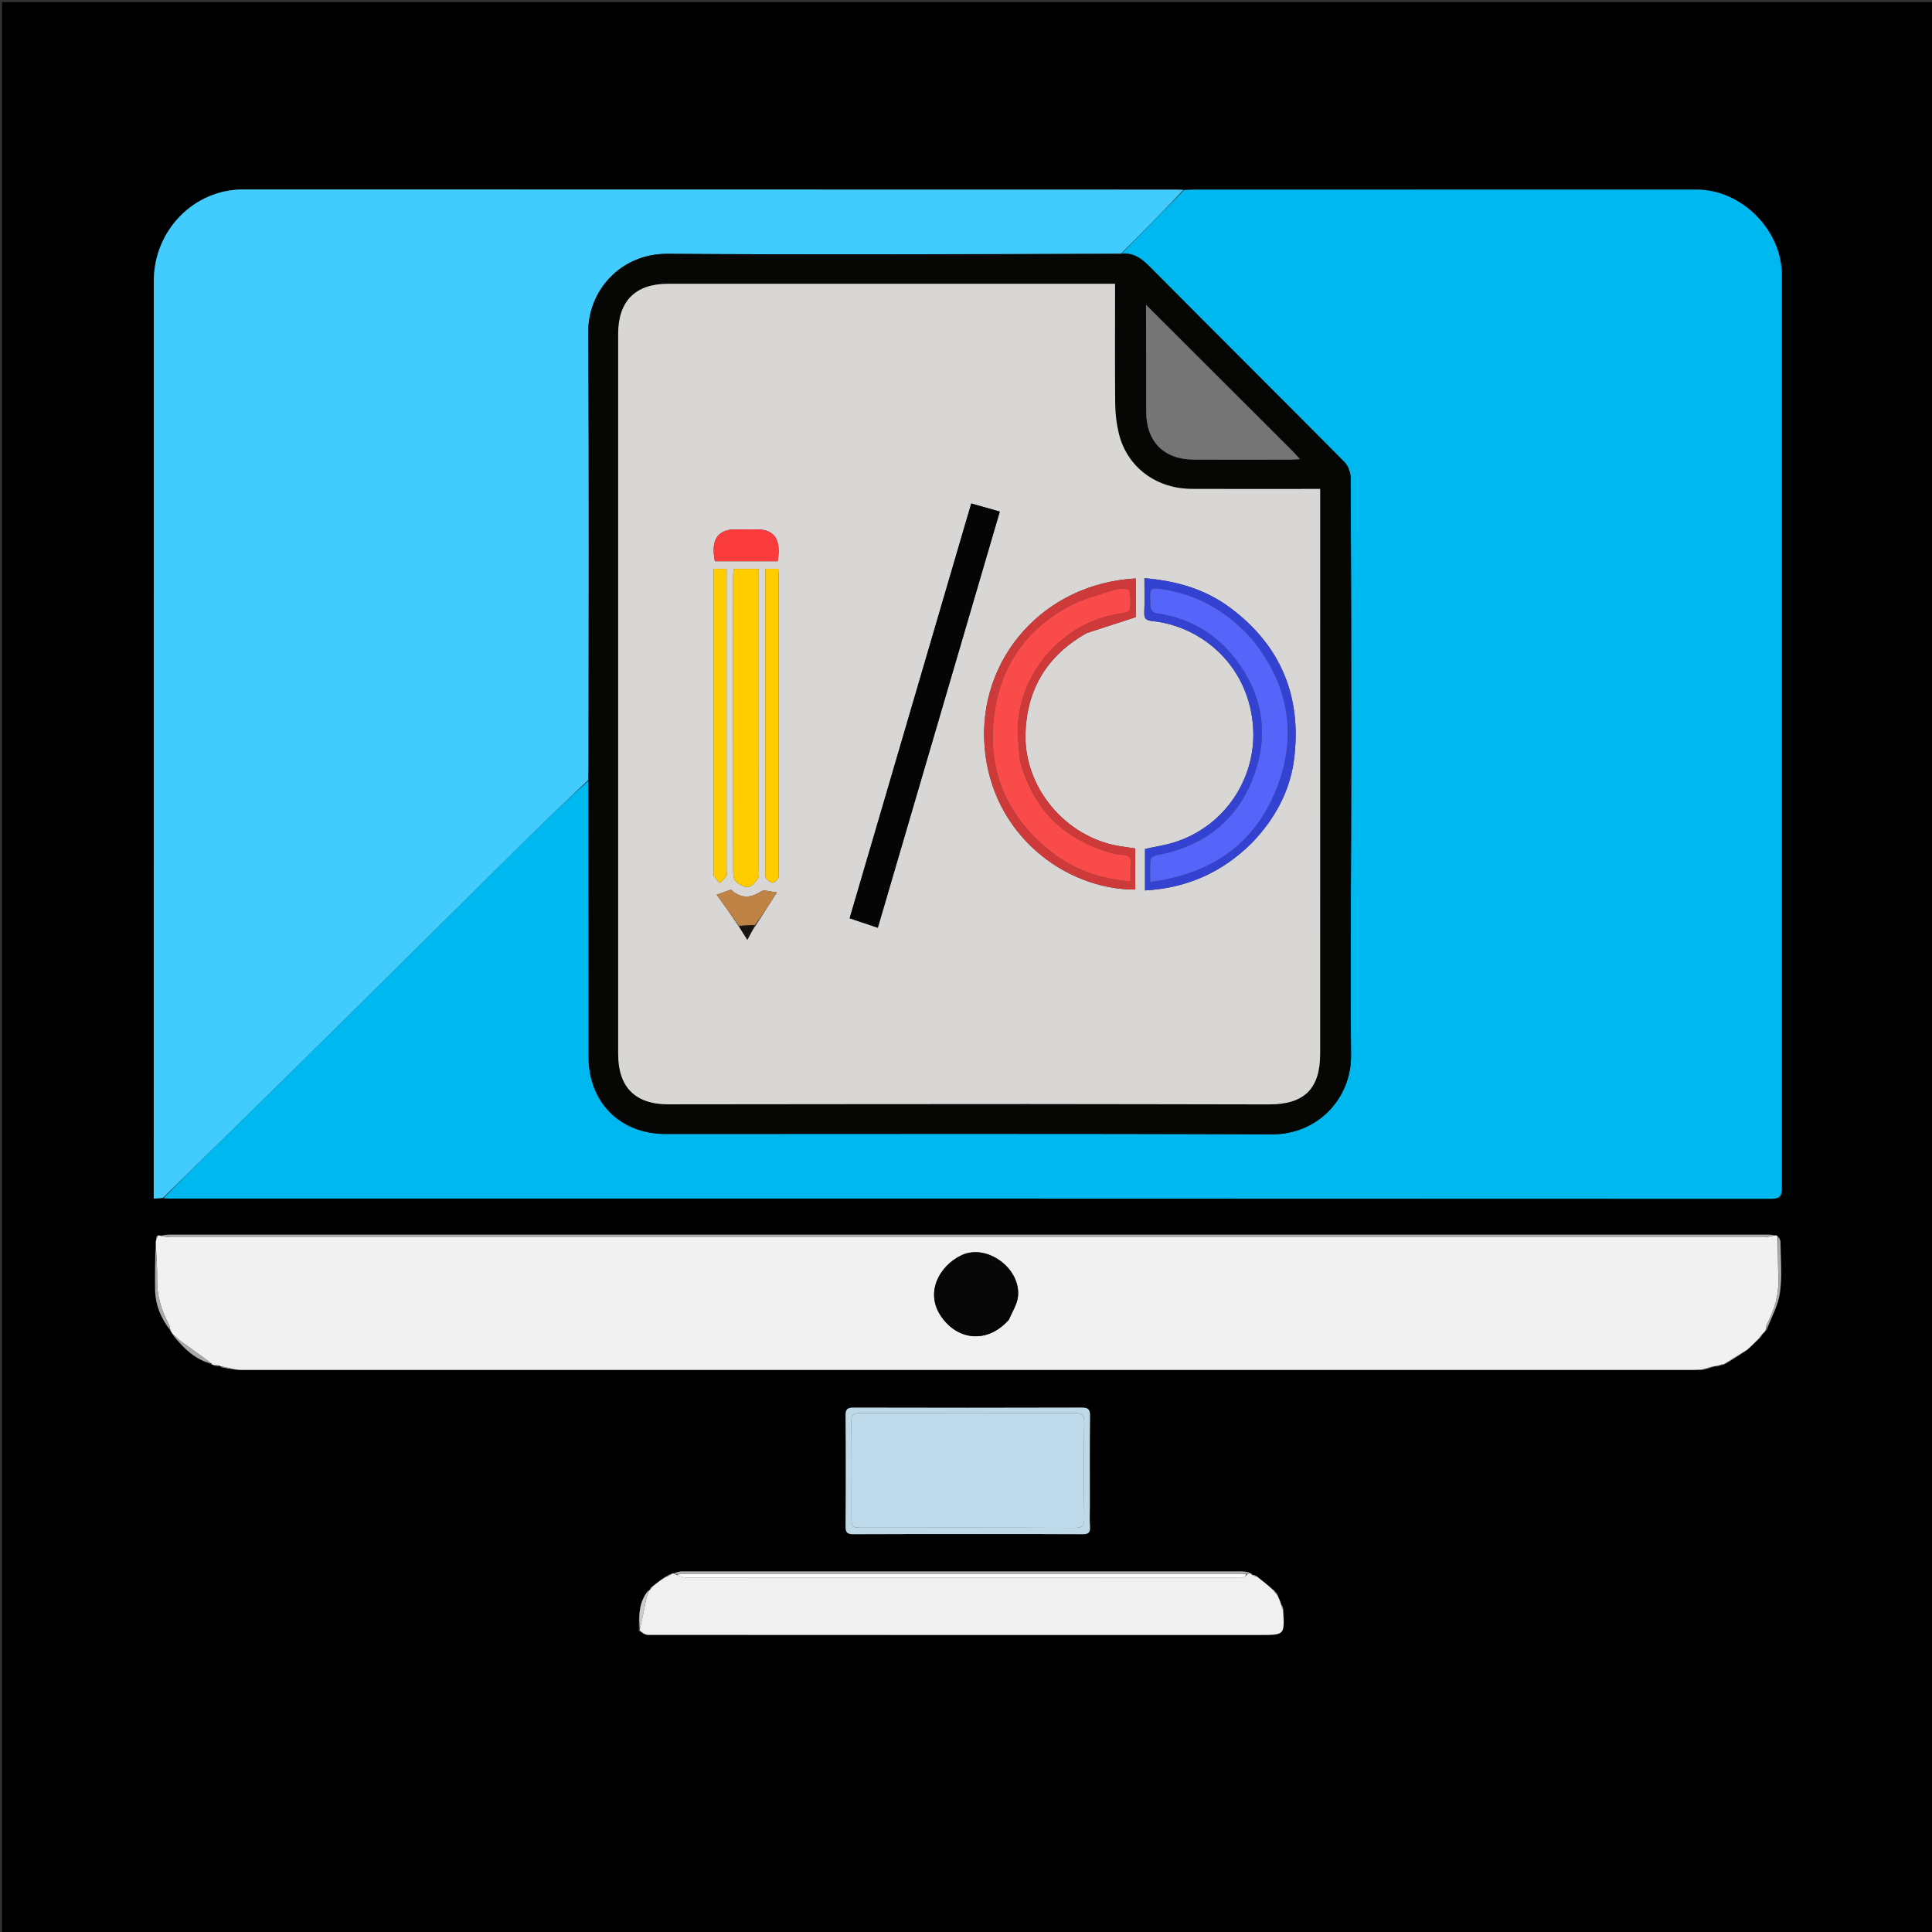 <svg version="1.1" id="Layer_1" xmlns="http://www.w3.org/2000/svg" xmlns:xlink="http://www.w3.org/1999/xlink" x="0px" y="0px"
	 width="100%" viewBox="0 0 1080 1080" enable-background="new 0 0 1080 1080" xml:space="preserve">
<rect x="0" y="0" width="1080" height="1080" fill="#333333" stroke="none"/>
<path fill="#000000" opacity="1" stroke="none" 
	d="
M1081,408 
	C1081,632.641 1081,856.781 1081,1080.961 
	C721.068,1080.961 361.135,1080.961 1.101,1080.961 
	C1.101,721.109 1.101,361.218 1.101,1.164 
	C361,1.164 721,1.164 1081,1.164 
	C1081,136.532 1081,272.016 1081,408 
M959.55,763.955 
	C960.697,763.623 961.845,763.292 963.481,762.866 
	C963.481,762.866 963.82,762.501 964.549,762.553 
	C968.545,759.976 972.541,757.399 977.111,754.45 
	C979.136,752.385 981.162,750.32 983.792,748.138 
	C984.328,747.357 984.863,746.575 985.825,745.339 
	C986.189,744.833 986.553,744.327 987.573,743.734 
	C990.152,736.689 993.981,729.819 994.997,722.555 
	C996.299,713.243 995.39,703.614 995.281,694.124 
	C995.268,692.985 994.303,691.857 993.27,690.495 
	C992.904,690.54 992.538,690.586 991.275,690.272 
	C990.11,690.243 988.945,690.188 987.779,690.188 
	C690.1,690.184 392.421,690.184 94.742,690.203 
	C93.1,690.203 91.458,690.482 89.274,690.483 
	C88.917,690.566 88.56,690.65 87.734,690.523 
	C87.514,691.344 87.294,692.166 86.998,693.746 
	C87.049,694.505 87.1,695.263 86.748,696.722 
	C86.721,704.644 86.604,712.566 86.691,720.486 
	C86.787,729.202 89.852,736.912 95.44,744.332 
	C95.831,744.823 96.222,745.314 96.594,746.441 
	C102.528,753.495 108.858,760.017 118.523,762.868 
	C118.523,762.868 119.006,762.96 119.478,763.538 
	C120.707,763.589 121.935,763.64 123.241,763.855 
	C123.241,763.855 123.4,763.767 123.489,764.394 
	C125.971,764.803 128.454,765.212 131.863,765.766 
	C133.195,765.78 134.528,765.806 135.861,765.806 
	C405.93,765.808 675.998,765.808 946.067,765.8 
	C947.729,765.8 949.391,765.683 951.594,766.023 
	C953.934,765.27 956.273,764.516 958.767,763.853 
	C958.767,763.853 958.84,763.691 959.55,763.955 
M362.983,888.973 
	C362.983,888.973 362.899,888.873 362.272,889.112 
	C356.916,895.586 357.1,903.319 357.003,911.836 
	C358.766,912.555 360.53,913.904 362.294,913.905 
	C476.381,913.992 590.467,913.971 704.554,913.959 
	C718.169,913.958 718.169,913.959 717.593,899.584 
	C717.162,898.59 716.731,897.595 716.073,895.992 
	C715.436,894.627 714.798,893.263 714.25,891.269 
	C713.698,890.654 713.146,890.038 712.304,888.82 
	C709.067,886.305 705.83,883.791 702.226,880.78 
	C701.466,880.561 700.707,880.343 699.608,879.68 
	C699.26,879.566 698.913,879.453 698.033,878.755 
	C696.712,878.638 695.391,878.418 694.071,878.418 
	C589.761,878.399 485.452,878.393 381.142,878.433 
	C379.573,878.434 378.003,879.018 375.877,879.39 
	C375.599,879.626 375.32,879.861 374.436,879.961 
	C373.755,880.396 373.074,880.832 371.692,881.25 
	C369.425,883.095 367.158,884.94 364.291,886.959 
	C363.818,887.607 363.345,888.256 362.983,888.973 
M91.906,669.95 
	C92.572,669.966 93.238,669.996 93.904,669.996 
	C392.668,669.999 691.431,669.982 990.195,670.129 
	C996.056,670.131 996.048,667.371 996.047,663.132 
	C996.013,493.338 996.046,323.545 996.059,153.751 
	C996.061,128.567 973.514,105.984 948.386,105.984 
	C854.908,105.982 761.43,105.992 667.952,106.01 
	C665.957,106.011 663.962,106.156 661.049,106.046 
	C659.549,106.031 658.05,106.003 656.551,106.003 
	C482.948,105.971 309.345,105.939 135.743,105.914 
	C108.293,105.911 85.975,128.885 85.975,157.035 
	C85.971,324.14 85.954,491.244 85.941,658.349 
	C85.941,662.148 85.941,665.946 85.941,670.014 
	C88.03,669.917 89.505,669.849 91.906,669.95 
M609.239,840.496 
	C609.24,824.183 609.115,807.867 609.335,791.556 
	C609.387,787.741 608.284,786.84 604.569,786.852 
	C562.12,786.983 519.67,786.972 477.221,786.863 
	C473.797,786.854 472.639,787.62 472.67,791.266 
	C472.849,811.907 472.846,832.55 472.669,853.191 
	C472.638,856.792 473.709,857.661 477.183,857.64 
	C500.654,857.494 524.126,857.56 547.598,857.56 
	C566.742,857.56 585.886,857.492 605.029,857.635 
	C608.26,857.659 609.555,856.887 609.313,853.475 
	C609.03,849.499 609.242,845.489 609.239,840.496 
z"/>
<path fill="#00B8F0" opacity="1" stroke="none" 
	d="
M661.967,106.234 
	C663.962,106.156 665.957,106.011 667.952,106.01 
	C761.43,105.992 854.908,105.982 948.386,105.984 
	C973.514,105.984 996.061,128.567 996.059,153.751 
	C996.046,323.545 996.013,493.338 996.047,663.132 
	C996.048,667.371 996.056,670.131 990.195,670.129 
	C691.431,669.982 392.668,669.999 93.904,669.996 
	C93.238,669.996 92.572,669.966 91.613,669.59 
	C103.818,657.035 116.348,644.872 128.809,632.638 
	C149.586,612.24 170.356,591.834 191.065,571.366 
	C226.573,536.268 261.995,501.082 297.534,466.015 
	C307.825,455.861 318.394,445.988 328.913,436.45 
	C328.999,488.225 328.996,539.537 329.018,590.849 
	C329.029,616.214 346.688,633.898 372.047,633.901 
	C485,633.915 597.953,633.623 710.904,634.125 
	C736.348,634.238 755.468,614.311 755.245,589.887 
	C754.745,535.254 755.371,480.612 755.391,425.973 
	C755.41,372.998 755.302,320.021 755.011,267.047 
	C754.995,264.069 753.59,260.331 751.522,258.245 
	C715.397,221.81 679.007,185.637 642.858,149.225 
	C638.282,144.616 633.753,141.098 627.11,141.648 
	C638.84,129.652 650.404,117.943 661.967,106.234 
z"/>
<path fill="#41CCFD" opacity="1" stroke="none" 
	d="
M328.835,435.986 
	C318.394,445.988 307.825,455.861 297.534,466.015 
	C261.995,501.082 226.573,536.268 191.065,571.366 
	C170.356,591.834 149.586,612.24 128.809,632.638 
	C116.348,644.872 103.818,657.035 91.15,669.505 
	C89.505,669.849 88.03,669.917 85.941,670.014 
	C85.941,665.946 85.941,662.148 85.941,658.349 
	C85.954,491.244 85.971,324.14 85.975,157.035 
	C85.975,128.885 108.293,105.911 135.743,105.914 
	C309.345,105.939 482.948,105.971 656.551,106.003 
	C658.05,106.003 659.549,106.031 661.508,106.14 
	C650.404,117.943 638.84,129.652 626.653,141.73 
	C541.729,142.103 457.425,142.465 373.127,141.892 
	C347.399,141.717 328.631,161.954 328.8,186.093 
	C329.371,267.225 329.019,348.364 329.01,429.5 
	C329.009,431.662 328.896,433.824 328.835,435.986 
z"/>
<path fill="#F1F1F1" opacity="1" stroke="none" 
	d="
M96.613,745.806 
	C96.222,745.314 95.831,744.823 95.316,743.688 
	C94.917,742.09 94.802,741.051 94.342,740.198 
	C90.146,732.42 87.693,724.266 87.85,715.293 
	C87.962,708.875 87.408,702.446 87.151,696.022 
	C87.1,695.263 87.049,694.505 87.262,693.23 
	C87.751,692.054 87.977,691.393 88.203,690.733 
	C88.56,690.65 88.917,690.566 89.771,690.848 
	C92.245,691.362 94.22,691.643 96.196,691.644 
	C392.807,691.663 689.419,691.664 986.031,691.62 
	C988.078,691.619 990.125,690.975 992.172,690.631 
	C992.538,690.586 992.904,690.54 993.571,690.939 
	C993.941,698.992 993.821,706.61 994.127,714.21 
	C994.501,723.48 992.079,731.952 987.79,740.043 
	C987.205,741.146 987.194,742.554 986.916,743.82 
	C986.553,744.327 986.189,744.833 985.294,745.602 
	C984.238,746.662 983.713,747.459 983.188,748.255 
	C981.162,750.32 979.136,752.385 976.483,754.665 
	C971.843,757.42 967.831,759.96 963.82,762.501 
	C963.82,762.501 963.481,762.866 963.029,762.677 
	C961.332,762.889 960.086,763.29 958.84,763.691 
	C958.84,763.691 958.767,763.853 958.393,763.714 
	C955.698,764.257 953.376,764.939 951.054,765.621 
	C949.391,765.683 947.729,765.8 946.067,765.8 
	C675.998,765.808 405.93,765.808 135.861,765.806 
	C134.528,765.806 133.195,765.78 131.205,765.449 
	C128.165,764.677 125.782,764.222 123.4,763.767 
	C123.4,763.767 123.241,763.855 123.121,763.467 
	C121.669,763.04 120.338,763 119.006,762.96 
	C119.006,762.96 118.523,762.868 118.359,762.338 
	C112.69,757.941 107.152,754.12 101.699,750.181 
	C99.893,748.877 98.302,747.273 96.613,745.806 
M564.096,737.557 
	C565.806,733.337 568.547,729.235 569.04,724.878 
	C570.829,709.066 551.557,694.897 537.353,701.757 
	C525.137,707.658 517.381,722.123 525.509,734.962 
	C534.469,749.115 551.602,751.688 564.096,737.557 
z"/>
<path fill="#F0F0F0" opacity="1" stroke="none" 
	d="
M698.565,879.339 
	C698.913,879.453 699.26,879.566 699.817,880.269 
	C700.881,880.997 701.737,881.137 702.594,881.276 
	C705.83,883.791 709.067,886.305 712.311,889.471 
	C712.932,890.715 713.546,891.307 714.16,891.898 
	C714.798,893.263 715.436,894.627 716.053,896.664 
	C716.422,898.234 716.811,899.133 717.2,900.031 
	C718.169,913.959 718.169,913.958 704.554,913.959 
	C590.467,913.971 476.381,913.992 362.294,913.905 
	C360.53,913.904 358.766,912.555 357.513,911.328 
	C359.01,905.475 359.927,900.114 361.021,894.79 
	C361.436,892.774 362.261,890.843 362.899,888.873 
	C362.899,888.873 362.983,888.973 363.276,888.935 
	C364.01,888.193 364.451,887.49 364.891,886.786 
	C367.158,884.94 369.425,883.095 372.371,881.435 
	C373.713,881.113 374.377,880.605 375.041,880.097 
	C375.32,879.861 375.599,879.626 376.526,879.596 
	C377.456,879.886 377.737,879.97 378.117,880.441 
	C380.23,881.219 382.243,881.95 384.256,881.951 
	C486.349,882.007 588.441,882 690.534,881.998 
	C692.032,881.998 693.572,882.162 695.011,881.858 
	C695.76,881.7 696.329,880.688 697.401,879.936 
	C698.07,879.653 698.317,879.496 698.565,879.339 
z"/>
<path fill="#AAAAAA" opacity="1" stroke="none" 
	d="
M991.724,690.451 
	C990.125,690.975 988.078,691.619 986.031,691.62 
	C689.419,691.664 392.807,691.663 96.196,691.644 
	C94.22,691.643 92.245,691.362 90.042,690.921 
	C91.458,690.482 93.1,690.203 94.742,690.203 
	C392.421,690.184 690.1,690.184 987.779,690.188 
	C988.945,690.188 990.11,690.243 991.724,690.451 
z"/>
<path fill="#BED9E7" opacity="1" stroke="none" 
	d="
M609.239,840.995 
	C609.242,845.489 609.03,849.499 609.313,853.475 
	C609.555,856.887 608.26,857.659 605.029,857.635 
	C585.886,857.492 566.742,857.56 547.598,857.56 
	C524.126,857.56 500.654,857.494 477.183,857.64 
	C473.709,857.661 472.638,856.792 472.669,853.191 
	C472.846,832.55 472.849,811.907 472.67,791.266 
	C472.639,787.62 473.797,786.854 477.221,786.863 
	C519.67,786.972 562.12,786.983 604.569,786.852 
	C608.284,786.84 609.387,787.741 609.335,791.556 
	C609.115,807.867 609.24,824.183 609.239,840.995 
M475.998,844.457 
	C475.998,845.29 475.997,846.123 475.998,846.956 
	C476.002,853.997 476.002,853.999 482.971,854 
	C522.133,854 561.295,853.933 600.456,854.094 
	C604.811,854.112 606.17,853.004 606.106,848.528 
	C605.854,830.7 605.9,812.866 606.082,795.036 
	C606.122,791.129 605.027,789.9 601.022,789.914 
	C561.027,790.052 521.032,790.046 481.037,789.921 
	C477.135,789.908 475.858,790.966 475.911,794.978 
	C476.121,811.14 475.998,827.306 475.998,844.457 
z"/>
<path fill="#AFAFAF" opacity="1" stroke="none" 
	d="
M698.299,879.047 
	C698.317,879.496 698.07,879.653 696.938,879.871 
	C694.889,879.906 693.724,879.858 692.56,879.858 
	C589.207,879.852 485.854,879.849 382.501,879.857 
	C381.007,879.857 379.512,879.986 378.018,880.054 
	C377.737,879.97 377.456,879.886 376.804,879.566 
	C378.003,879.018 379.573,878.434 381.142,878.433 
	C485.452,878.393 589.761,878.399 694.071,878.418 
	C695.391,878.418 696.712,878.638 698.299,879.047 
z"/>
<path fill="#AAAAAA" opacity="1" stroke="none" 
	d="
M987.245,743.777 
	C987.194,742.554 987.205,741.146 987.79,740.043 
	C992.079,731.952 994.501,723.48 994.127,714.21 
	C993.821,706.61 993.941,698.992 993.826,691.054 
	C994.303,691.857 995.268,692.985 995.281,694.124 
	C995.39,703.614 996.299,713.243 994.997,722.555 
	C993.981,729.819 990.152,736.689 987.245,743.777 
z"/>
<path fill="#AAAAAA" opacity="1" stroke="none" 
	d="
M86.949,696.372 
	C87.408,702.446 87.962,708.875 87.85,715.293 
	C87.693,724.266 90.146,732.42 94.342,740.198 
	C94.802,741.051 94.917,742.09 95.141,743.425 
	C89.852,736.912 86.787,729.202 86.691,720.486 
	C86.604,712.566 86.721,704.644 86.949,696.372 
z"/>
<path fill="#AAAAAA" opacity="1" stroke="none" 
	d="
M96.603,746.123 
	C98.302,747.273 99.893,748.877 101.699,750.181 
	C107.152,754.12 112.69,757.941 118.192,762.158 
	C108.858,760.017 102.528,753.495 96.603,746.123 
z"/>
<path fill="#CDCDCD" opacity="1" stroke="none" 
	d="
M362.585,888.993 
	C362.261,890.843 361.436,892.774 361.021,894.79 
	C359.927,900.114 359.01,905.475 357.653,910.936 
	C357.1,903.319 356.916,895.586 362.585,888.993 
z"/>
<path fill="#AAAAAA" opacity="1" stroke="none" 
	d="
M964.185,762.527 
	C967.831,759.96 971.843,757.42 976.196,754.851 
	C972.541,757.399 968.545,759.976 964.185,762.527 
z"/>
<path fill="#AAAAAA" opacity="1" stroke="none" 
	d="
M123.444,764.081 
	C125.782,764.222 128.165,764.677 130.742,765.377 
	C128.454,765.212 125.971,764.803 123.444,764.081 
z"/>
<path fill="#AAAAAA" opacity="1" stroke="none" 
	d="
M951.324,765.822 
	C953.376,764.939 955.698,764.257 958.316,763.669 
	C956.273,764.516 953.934,765.27 951.324,765.822 
z"/>
<path fill="#AAAAAA" opacity="1" stroke="none" 
	d="
M959.195,763.823 
	C960.086,763.29 961.332,762.889 962.785,762.724 
	C961.845,763.292 960.697,763.623 959.195,763.823 
z"/>
<path fill="#AAAAAA" opacity="1" stroke="none" 
	d="
M119.242,763.249 
	C120.338,763 121.669,763.04 123.082,763.386 
	C121.935,763.64 120.707,763.589 119.242,763.249 
z"/>
<path fill="#AAAAAA" opacity="1" stroke="none" 
	d="
M983.49,748.196 
	C983.713,747.459 984.238,746.662 985.081,745.83 
	C984.863,746.575 984.328,747.357 983.49,748.196 
z"/>
<path fill="#AAAAAA" opacity="1" stroke="none" 
	d="
M87.968,690.628 
	C87.977,691.393 87.751,692.054 87.3,692.851 
	C87.294,692.166 87.514,691.344 87.968,690.628 
z"/>
<path fill="#AFAFAF" opacity="1" stroke="none" 
	d="
M717.396,899.807 
	C716.811,899.133 716.422,898.234 716.167,896.969 
	C716.731,897.595 717.162,898.59 717.396,899.807 
z"/>
<path fill="#AFAFAF" opacity="1" stroke="none" 
	d="
M374.739,880.029 
	C374.377,880.605 373.713,881.113 372.721,881.445 
	C373.074,880.832 373.755,880.396 374.739,880.029 
z"/>
<path fill="#AFAFAF" opacity="1" stroke="none" 
	d="
M702.41,881.028 
	C701.737,881.137 700.881,880.997 699.986,880.491 
	C700.707,880.343 701.466,880.561 702.41,881.028 
z"/>
<path fill="#CDCDCD" opacity="1" stroke="none" 
	d="
M364.591,886.872 
	C364.451,887.49 364.01,888.193 363.22,888.901 
	C363.345,888.256 363.818,887.607 364.591,886.872 
z"/>
<path fill="#AFAFAF" opacity="1" stroke="none" 
	d="
M714.205,891.584 
	C713.546,891.307 712.932,890.715 712.456,889.773 
	C713.146,890.038 713.698,890.654 714.205,891.584 
z"/>
<path fill="#060605" opacity="1" stroke="none" 
	d="
M328.913,436.45 
	C328.896,433.824 329.009,431.662 329.01,429.5 
	C329.019,348.364 329.371,267.225 328.8,186.093 
	C328.631,161.954 347.399,141.717 373.127,141.892 
	C457.425,142.465 541.729,142.103 626.487,142.017 
	C633.753,141.098 638.282,144.616 642.858,149.225 
	C679.007,185.637 715.397,221.81 751.522,258.245 
	C753.59,260.331 754.995,264.069 755.011,267.047 
	C755.302,320.021 755.41,372.998 755.391,425.973 
	C755.371,480.612 754.745,535.254 755.245,589.887 
	C755.468,614.311 736.348,634.238 710.904,634.125 
	C597.953,633.623 485,633.915 372.047,633.901 
	C346.688,633.898 329.029,616.214 329.018,590.849 
	C328.996,539.537 328.999,488.225 328.913,436.45 
M529.5,158.627 
	C477.507,158.627 425.515,158.617 373.522,158.634 
	C355.147,158.639 345.557,168.296 345.556,186.759 
	C345.551,320.906 345.551,455.053 345.556,589.2 
	C345.557,607.707 355.124,617.333 373.509,617.32 
	C440.33,617.272 507.151,617.169 573.972,617.167 
	C619.13,617.166 664.288,617.313 709.446,617.366 
	C729.064,617.39 737.958,608.587 737.96,589.174 
	C737.973,485.69 737.972,382.206 737.976,278.722 
	C737.977,277.083 737.977,275.443 737.977,273.322 
	C735.783,273.322 733.996,273.322 732.208,273.322 
	C710.212,273.322 688.214,273.412 666.218,273.296 
	C646.081,273.19 629.94,260.989 625.407,242.255 
	C624.126,236.96 623.467,231.397 623.407,225.946 
	C623.181,205.285 623.317,184.62 623.317,163.956 
	C623.317,162.22 623.317,160.483 623.317,158.627 
	C591.821,158.627 561.16,158.627 529.5,158.627 
M721.961,251.592 
	C695.176,224.843 668.391,198.095 640.644,170.385 
	C640.644,173.437 640.641,175.055 640.645,176.672 
	C640.682,194.489 640.774,212.305 640.741,230.122 
	C640.71,246.825 650.586,256.887 667.334,256.929 
	C685.318,256.974 703.302,256.946 721.286,256.931 
	C722.71,256.93 724.134,256.785 726.721,256.643 
	C724.833,254.624 723.653,253.363 721.961,251.592 
z"/>
<path fill="#070707" opacity="1" stroke="none" 
	d="
M563.875,737.841 
	C551.602,751.688 534.469,749.115 525.509,734.962 
	C517.381,722.123 525.137,707.658 537.353,701.757 
	C551.557,694.897 570.829,709.066 569.04,724.878 
	C568.547,729.235 565.806,733.337 563.875,737.841 
z"/>
<path fill="#FDFDFD" opacity="1" stroke="none" 
	d="
M378.117,880.441 
	C379.512,879.986 381.007,879.857 382.501,879.857 
	C485.854,879.849 589.207,879.852 692.56,879.858 
	C693.724,879.858 694.889,879.906 696.517,879.997 
	C696.329,880.688 695.76,881.7 695.011,881.858 
	C693.572,882.162 692.032,881.998 690.534,881.998 
	C588.441,882 486.349,882.007 384.256,881.951 
	C382.243,881.95 380.23,881.219 378.117,880.441 
z"/>
<path fill="#BFDAEA" opacity="1" stroke="none" 
	d="
M475.998,843.964 
	C475.998,827.306 476.121,811.14 475.911,794.978 
	C475.858,790.966 477.135,789.908 481.037,789.921 
	C521.032,790.046 561.027,790.052 601.022,789.914 
	C605.027,789.9 606.122,791.129 606.082,795.036 
	C605.9,812.866 605.854,830.7 606.106,848.528 
	C606.17,853.004 604.811,854.112 600.456,854.094 
	C561.295,853.933 522.133,854 482.971,854 
	C476.002,853.999 476.002,853.997 475.998,846.956 
	C475.997,846.123 475.998,845.29 475.998,843.964 
z"/>
<path fill="#D8D7D6" opacity="1" stroke="none" 
	d="
M530,158.627 
	C561.16,158.627 591.821,158.627 623.317,158.627 
	C623.317,160.483 623.317,162.22 623.317,163.956 
	C623.317,184.62 623.181,205.285 623.407,225.946 
	C623.467,231.397 624.126,236.96 625.407,242.255 
	C629.94,260.989 646.081,273.19 666.218,273.296 
	C688.214,273.412 710.212,273.322 732.208,273.322 
	C733.996,273.322 735.783,273.322 737.977,273.322 
	C737.977,275.443 737.977,277.083 737.976,278.722 
	C737.972,382.206 737.973,485.69 737.96,589.174 
	C737.958,608.587 729.064,617.39 709.446,617.366 
	C664.288,617.313 619.13,617.166 573.972,617.167 
	C507.151,617.169 440.33,617.272 373.509,617.32 
	C355.124,617.333 345.557,607.707 345.556,589.2 
	C345.551,455.053 345.551,320.906 345.556,186.759 
	C345.557,168.296 355.147,158.639 373.522,158.634 
	C425.515,158.617 477.507,158.627 530,158.627 
M422.705,516.999 
	C426.339,511.317 429.974,505.635 434.313,498.851 
	C430.488,498.528 427.118,497.159 425.412,498.294 
	C419.143,502.463 413.676,502.091 408.6,497.297 
	C405.957,498.245 403.681,499.06 400.6,500.165 
	C404.862,506.068 408.985,511.778 413.149,518.103 
	C414.563,520.314 415.977,522.525 417.761,525.315 
	C419.484,522.128 420.783,519.727 422.705,516.999 
M489.935,462.327 
	C484.976,479.207 480.016,496.087 474.95,513.331 
	C480.248,515.106 485.231,516.775 490.705,518.609 
	C513.492,440.87 536.155,363.556 558.894,285.981 
	C553.209,284.367 548.18,282.94 542.936,281.452 
	C525.211,341.88 507.662,401.71 489.935,462.327 
M424.175,427.5 
	C424.175,391.062 424.175,354.624 424.175,317.986 
	C419.126,317.986 414.735,317.986 410.068,317.986 
	C409.967,319.755 409.81,321.215 409.81,322.676 
	C409.797,377.337 409.784,431.999 409.856,486.66 
	C409.859,488.735 410.06,491.487 411.333,492.72 
	C413.124,494.455 416.13,496.105 418.385,495.839 
	C420.378,495.604 422.387,492.917 423.743,490.882 
	C424.54,489.687 424.164,487.652 424.166,485.994 
	C424.186,466.83 424.177,447.665 424.175,427.5 
M607.484,353.871 
	C616.406,350.98 625.329,348.088 634.884,344.991 
	C634.884,342.186 634.884,338.377 634.884,334.568 
	C634.884,330.841 634.884,327.115 634.884,323.361 
	C583.298,326.197 546.552,368.356 550.387,417.342 
	C554.262,466.836 595.769,497.343 634.597,497.273 
	C634.597,489.703 634.597,482.131 634.597,474.289 
	C631.652,473.859 628.881,473.487 626.121,473.046 
	C595.541,468.165 571.95,439.872 573.264,409.099 
	C574.303,384.746 585.551,366.343 607.484,353.871 
M699.75,471.253 
	C712.412,458.169 721.036,442.536 723.35,424.721 
	C727.894,389.735 716.13,360.749 687.368,339.512 
	C673.485,329.261 657.491,324.679 639.735,323.216 
	C639.735,329.854 639.912,336.138 639.664,342.406 
	C639.528,345.861 640.746,346.821 644.129,347.171 
	C672.12,350.064 698.679,372.597 700.544,407.447 
	C702.018,434.991 684.977,461.79 656.587,470.824 
	C651.264,472.518 645.66,473.327 640.074,474.57 
	C640.074,482.178 640.074,489.749 640.074,497.753 
	C663.354,496.449 682.94,487.867 699.75,471.253 
M406.149,324.564 
	C406.149,322.445 406.149,320.326 406.149,317.992 
	C403.518,317.992 401.478,317.992 399.001,317.992 
	C399.001,319.629 399.001,320.93 399.001,322.231 
	C399.001,377.371 399.001,432.511 399.001,487.65 
	C399.001,488.317 398.748,489.157 399.057,489.617 
	C400.054,491.103 401.258,492.449 402.383,493.849 
	C403.638,492.39 405.06,491.035 406.072,489.424 
	C406.523,488.707 406.15,487.473 406.15,486.473 
	C406.15,432.833 406.149,379.192 406.149,324.564 
M427.833,337.5 
	C427.837,386.956 427.84,436.412 427.856,485.867 
	C427.856,487.526 427.529,489.409 428.196,490.778 
	C428.8,492.02 430.499,493.316 431.818,493.434 
	C432.826,493.524 434.353,492.004 434.985,490.84 
	C435.557,489.788 435.29,488.248 435.29,486.923 
	C435.296,432.305 435.292,377.687 435.275,323.07 
	C435.274,321.452 435.12,319.835 435.023,317.946 
	C432.595,317.946 430.529,317.946 427.832,317.946 
	C427.832,324.276 427.832,330.388 427.833,337.5 
M416.513,295.946 
	C413.361,296.034 410.09,295.612 407.08,296.31 
	C399.95,297.966 397.679,303.589 399.63,313.726 
	C411.328,313.726 423.053,313.726 434.723,313.726 
	C436.738,301.96 433.268,296.326 423.973,295.958 
	C421.813,295.872 419.647,295.945 416.513,295.946 
z"/>
<path fill="#767575" opacity="1" stroke="none" 
	d="
M722.217,251.847 
	C723.653,253.363 724.833,254.624 726.721,256.643 
	C724.134,256.785 722.71,256.93 721.286,256.931 
	C703.302,256.946 685.318,256.974 667.334,256.929 
	C650.586,256.887 640.71,246.825 640.741,230.122 
	C640.774,212.305 640.682,194.489 640.645,176.672 
	C640.641,175.055 640.644,173.437 640.644,170.385 
	C668.391,198.095 695.176,224.843 722.217,251.847 
z"/>
<path fill="#050505" opacity="1" stroke="none" 
	d="
M490.024,461.934 
	C507.662,401.71 525.211,341.88 542.936,281.452 
	C548.18,282.94 553.209,284.367 558.894,285.981 
	C536.155,363.556 513.492,440.87 490.705,518.609 
	C485.231,516.775 480.248,515.106 474.95,513.331 
	C480.016,496.087 484.976,479.207 490.024,461.934 
z"/>
<path fill="#FFCC00" opacity="1" stroke="none" 
	d="
M424.175,428 
	C424.177,447.665 424.186,466.83 424.166,485.994 
	C424.164,487.652 424.54,489.687 423.743,490.882 
	C422.387,492.917 420.378,495.604 418.385,495.839 
	C416.13,496.105 413.124,494.455 411.333,492.72 
	C410.06,491.487 409.859,488.735 409.856,486.66 
	C409.784,431.999 409.797,377.337 409.81,322.676 
	C409.81,321.215 409.967,319.755 410.068,317.986 
	C414.735,317.986 419.126,317.986 424.175,317.986 
	C424.175,354.624 424.175,391.062 424.175,428 
z"/>
<path fill="#CE3939" opacity="1" stroke="none" 
	d="
M607.162,354.053 
	C585.551,366.343 574.303,384.746 573.264,409.099 
	C571.95,439.872 595.541,468.165 626.121,473.046 
	C628.881,473.487 631.652,473.859 634.597,474.289 
	C634.597,482.131 634.597,489.703 634.597,497.273 
	C595.769,497.343 554.262,466.836 550.387,417.342 
	C546.552,368.356 583.298,326.197 634.884,323.361 
	C634.884,327.115 634.884,330.841 634.884,334.568 
	C634.884,338.377 634.884,342.186 634.884,344.991 
	C625.329,348.088 616.406,350.98 607.162,354.053 
M570.054,424.24 
	C569.695,419.452 569.125,414.669 569.011,409.876 
	C568.246,377.804 593.352,347.376 626.926,342.89 
	C628.605,342.666 631.428,341.7 631.552,340.785 
	C632.037,337.226 632.21,333.38 631.21,330.025 
	C630.939,329.115 625.883,328.747 623.466,329.518 
	C614.51,332.373 605.169,334.763 597.006,339.22 
	C571.453,353.173 557.584,375.64 555.248,404.266 
	C552.813,434.103 564.657,458.428 588.325,476.718 
	C600.945,486.47 615.475,491.5 631.993,492.68 
	C631.993,489.123 631.781,485.98 632.048,482.879 
	C632.36,479.256 631.195,477.847 627.373,477.846 
	C624.463,477.844 621.49,476.89 618.653,476.013 
	C593.008,468.089 576.983,450.966 570.054,424.24 
z"/>
<path fill="#3442D2" opacity="1" stroke="none" 
	d="
M699.502,471.502 
	C682.94,487.867 663.354,496.449 640.074,497.753 
	C640.074,489.749 640.074,482.178 640.074,474.57 
	C645.66,473.327 651.264,472.518 656.587,470.824 
	C684.977,461.79 702.018,434.991 700.544,407.447 
	C698.679,372.597 672.12,350.064 644.129,347.171 
	C640.746,346.821 639.528,345.861 639.664,342.406 
	C639.912,336.138 639.735,329.854 639.735,323.216 
	C657.491,324.679 673.485,329.261 687.368,339.512 
	C716.13,360.749 727.894,389.735 723.35,424.721 
	C721.036,442.536 712.412,458.169 699.502,471.502 
M699.535,357.003 
	C686.95,342.93 671.721,333.437 652.975,329.927 
	C640.821,327.651 643.092,328.857 643.096,339.31 
	C643.097,340.517 644.939,342.628 646.138,342.794 
	C663.933,345.254 678.592,353.236 689.773,367.297 
	C705.637,387.248 709.636,409.707 701.002,433.453 
	C691.847,458.633 673.005,473.196 646.633,478.039 
	C645.322,478.279 643.238,479.449 643.153,480.341 
	C642.774,484.349 642.988,488.412 642.988,493.005 
	C676.671,488.647 700.952,472.279 713.296,441.622 
	C725.393,411.58 720.689,382.99 699.535,357.003 
z"/>
<path fill="#FFCC00" opacity="1" stroke="none" 
	d="
M406.149,325.058 
	C406.149,379.192 406.15,432.833 406.15,486.473 
	C406.15,487.473 406.523,488.707 406.072,489.424 
	C405.06,491.035 403.638,492.39 402.383,493.849 
	C401.258,492.449 400.054,491.103 399.057,489.617 
	C398.748,489.157 399.001,488.317 399.001,487.65 
	C399.001,432.511 399.001,377.371 399.001,322.231 
	C399.001,320.93 399.001,319.629 399.001,317.992 
	C401.478,317.992 403.518,317.992 406.149,317.992 
	C406.149,320.326 406.149,322.445 406.149,325.058 
z"/>
<path fill="#FFCC00" opacity="1" stroke="none" 
	d="
M427.832,337 
	C427.832,330.388 427.832,324.276 427.832,317.946 
	C430.529,317.946 432.595,317.946 435.023,317.946 
	C435.12,319.835 435.274,321.452 435.275,323.07 
	C435.292,377.687 435.296,432.305 435.29,486.923 
	C435.29,488.248 435.557,489.788 434.985,490.84 
	C434.353,492.004 432.826,493.524 431.818,493.434 
	C430.499,493.316 428.8,492.02 428.196,490.778 
	C427.529,489.409 427.856,487.526 427.856,485.867 
	C427.84,436.412 427.837,386.956 427.832,337 
z"/>
<path fill="#F93B3B" opacity="1" stroke="none" 
	d="
M416.998,295.946 
	C419.647,295.945 421.813,295.872 423.973,295.958 
	C433.268,296.326 436.738,301.96 434.723,313.726 
	C423.053,313.726 411.328,313.726 399.63,313.726 
	C397.679,303.589 399.95,297.966 407.08,296.31 
	C410.09,295.612 413.361,296.034 416.998,295.946 
z"/>
<path fill="#C08346" opacity="1" stroke="none" 
	d="
M413.107,517.487 
	C408.985,511.778 404.862,506.068 400.6,500.165 
	C403.681,499.06 405.957,498.245 408.6,497.297 
	C413.676,502.091 419.143,502.463 425.412,498.294 
	C427.118,497.159 430.488,498.528 434.313,498.851 
	C429.974,505.635 426.339,511.317 422.014,517.04 
	C418.584,517.217 415.846,517.352 413.107,517.487 
z"/>
<path fill="#181411" opacity="1" stroke="none" 
	d="
M413.128,517.795 
	C415.846,517.352 418.584,517.217 421.702,517.204 
	C420.783,519.727 419.484,522.128 417.761,525.315 
	C415.977,522.525 414.563,520.314 413.128,517.795 
z"/>
<path fill="#FA4B4B" opacity="1" stroke="none" 
	d="
M570.126,424.659 
	C576.983,450.966 593.008,468.089 618.653,476.013 
	C621.49,476.89 624.463,477.844 627.373,477.846 
	C631.195,477.847 632.36,479.256 632.048,482.879 
	C631.781,485.98 631.993,489.123 631.993,492.68 
	C615.475,491.5 600.945,486.47 588.325,476.718 
	C564.657,458.428 552.813,434.103 555.248,404.266 
	C557.584,375.64 571.453,353.173 597.006,339.22 
	C605.169,334.763 614.51,332.373 623.466,329.518 
	C625.883,328.747 630.939,329.115 631.21,330.025 
	C632.21,333.38 632.037,337.226 631.552,340.785 
	C631.428,341.7 628.605,342.666 626.926,342.89 
	C593.352,347.376 568.246,377.804 569.011,409.876 
	C569.125,414.669 569.695,419.452 570.126,424.659 
z"/>
<path fill="#5665F9" opacity="1" stroke="none" 
	d="
M699.782,357.258 
	C720.689,382.99 725.393,411.58 713.296,441.622 
	C700.952,472.279 676.671,488.647 642.988,493.005 
	C642.988,488.412 642.774,484.349 643.153,480.341 
	C643.238,479.449 645.322,478.279 646.633,478.039 
	C673.005,473.196 691.847,458.633 701.002,433.453 
	C709.636,409.707 705.637,387.248 689.773,367.297 
	C678.592,353.236 663.933,345.254 646.138,342.794 
	C644.939,342.628 643.097,340.517 643.096,339.31 
	C643.092,328.857 640.821,327.651 652.975,329.927 
	C671.721,333.437 686.95,342.93 699.782,357.258 
z"/>
</svg>
